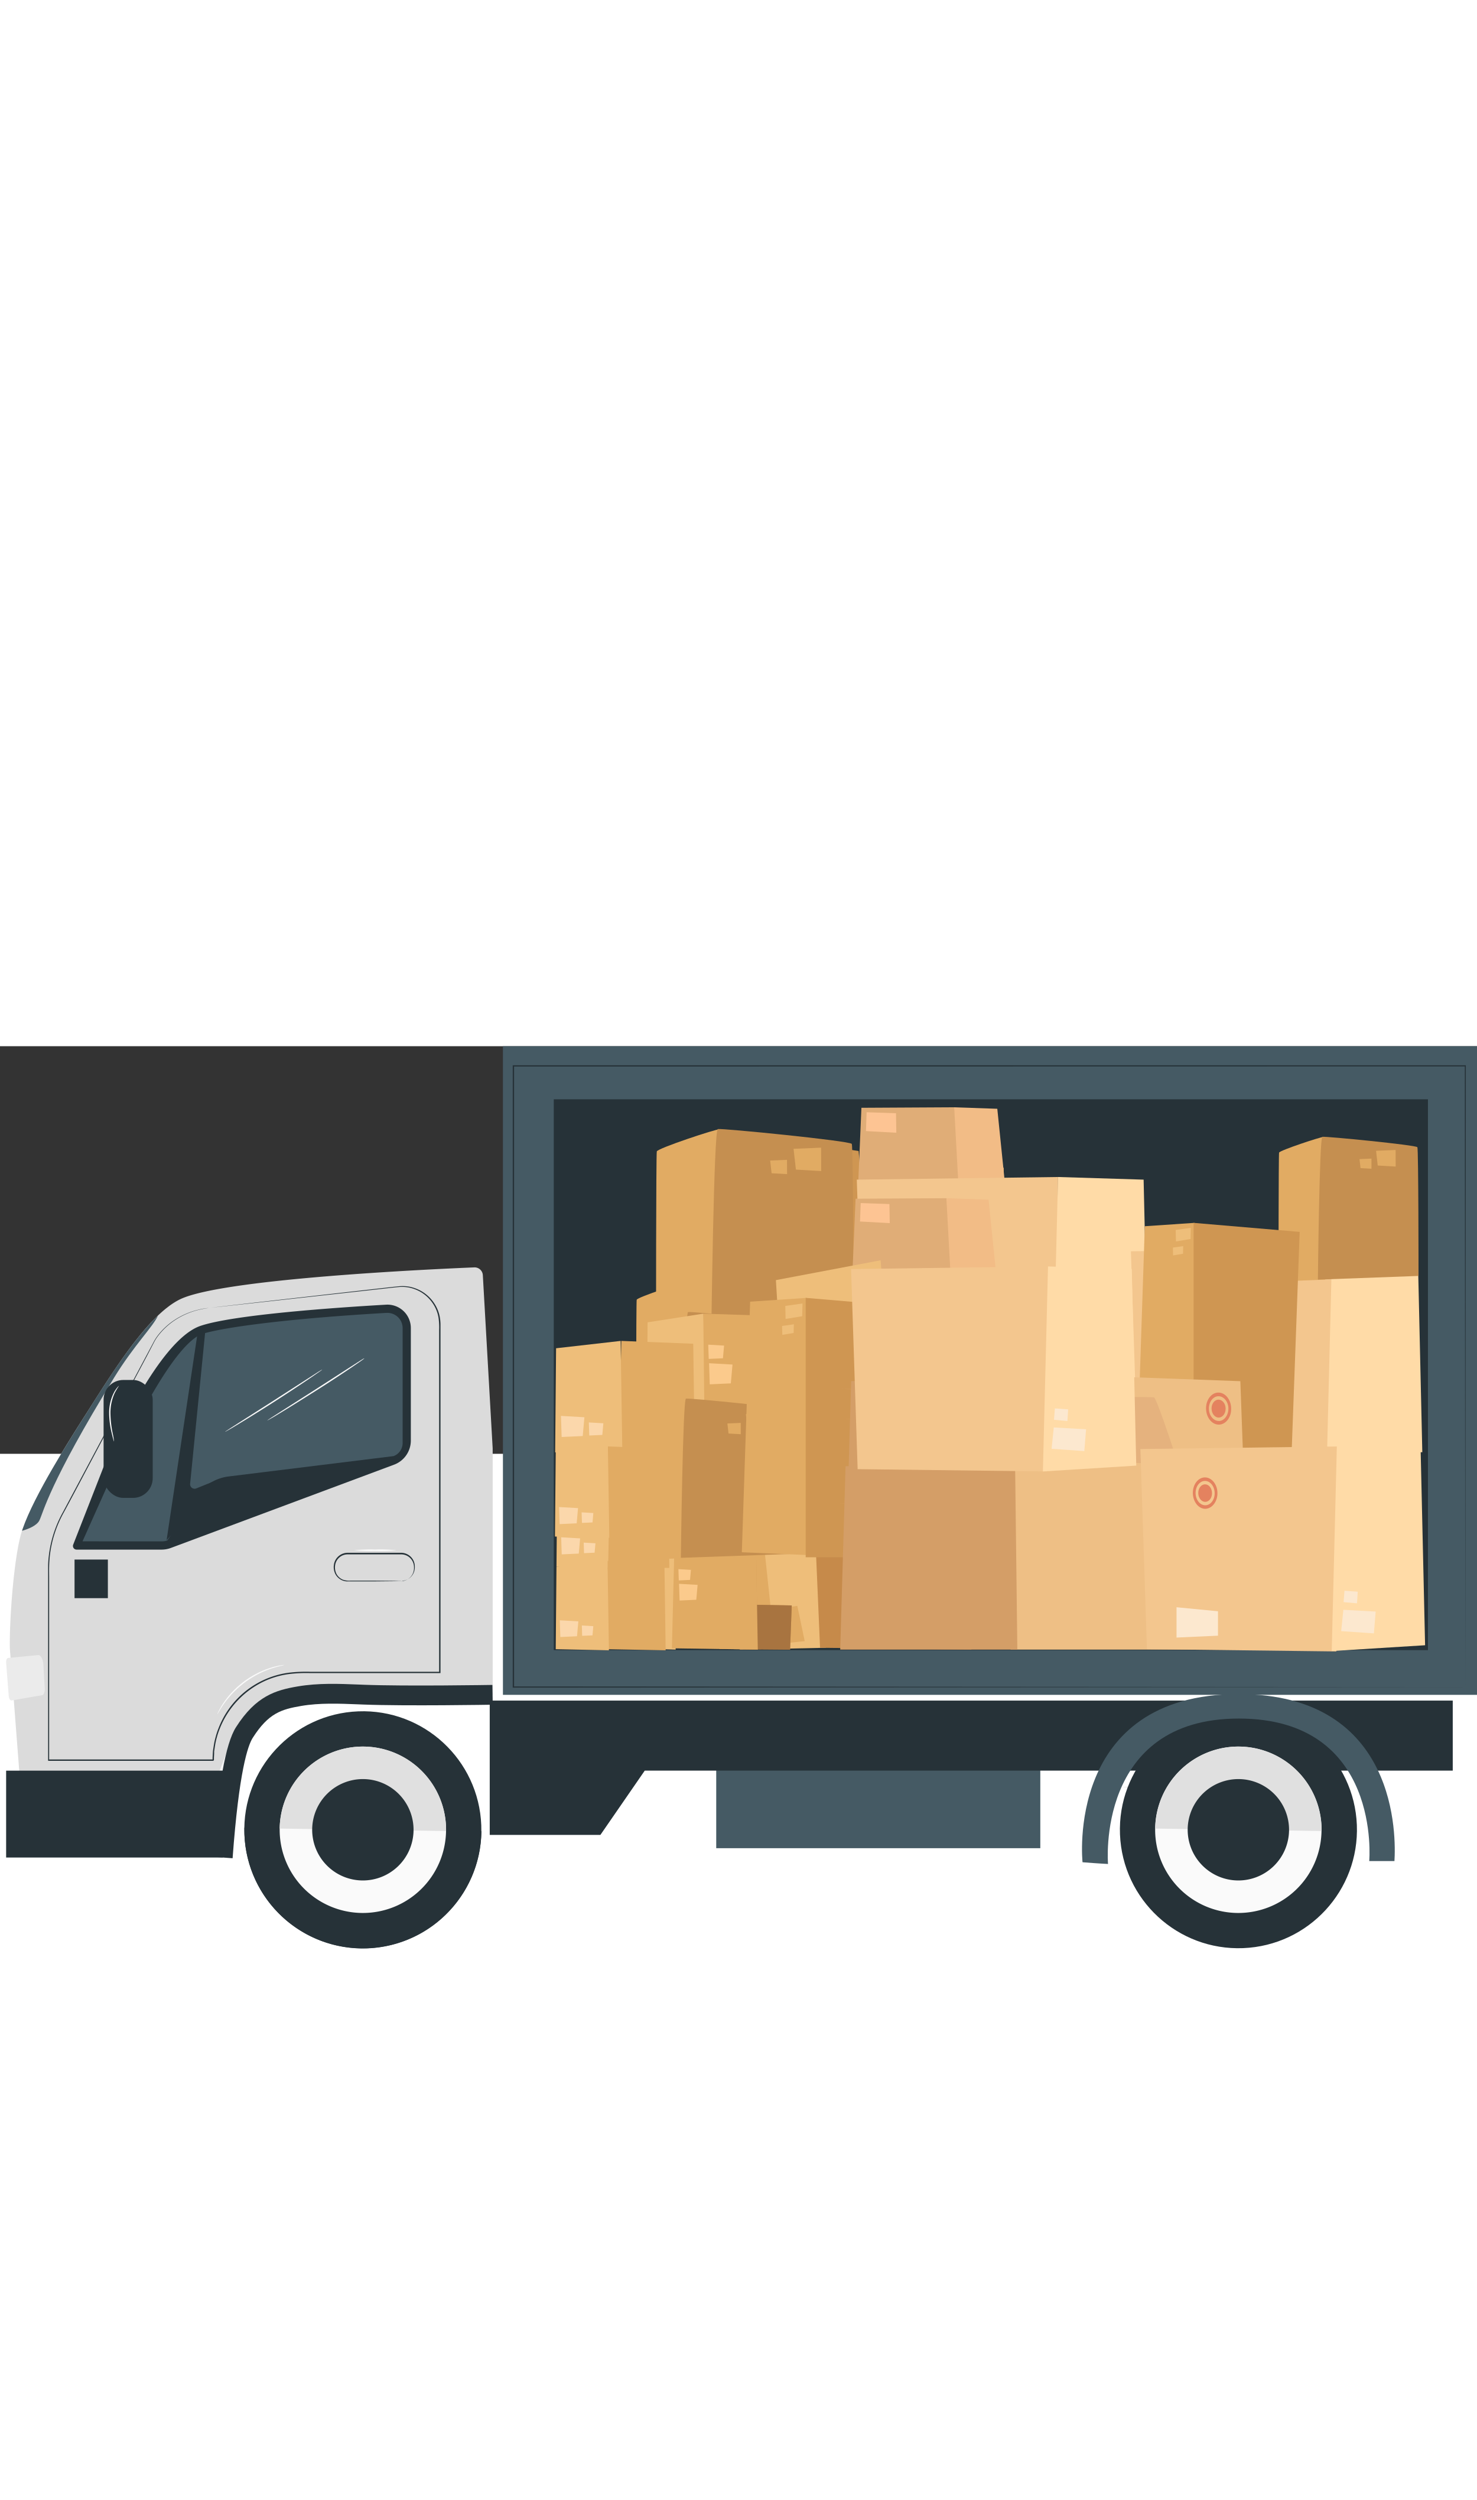 <?xml version="1.0" encoding="UTF-8" standalone="no"?>
<svg
   xmlns:dc="http://purl.org/dc/elements/1.1/"
   xmlns:cc="http://creativecommons.org/ns#"
   xmlns:rdf="http://www.w3.org/1999/02/22-rdf-syntax-ns#"
   xmlns:svg="http://www.w3.org/2000/svg"
   xmlns="http://www.w3.org/2000/svg"
   xmlns:sodipodi="http://sodipodi.sourceforge.net/DTD/sodipodi-0.dtd"
   xmlns:inkscape="http://www.inkscape.org/namespaces/inkscape"
   height="164.84"
   width="97.4"
   id="fe21feea-ef93-4569-b3ee-3bb4b224f687"
   data-name="Layer 1"
   viewBox="0 0 597.4 164.84"
   version="1.1"
   sodipodi:docname="van2.svg"
   inkscape:version="1.0 (4035a4fb49, 2020-05-01)">
  <rect x="0" y="0" width="597.4" height="164.84" fill="#333333" stroke="none"/>
  <defs
     id="defs717" />
  <sodipodi:namedview
     inkscape:document-rotation="0"
     pagecolor="#ffffff"
     bordercolor="#666666"
     borderopacity="1"
     objecttolerance="10"
     gridtolerance="10"
     guidetolerance="10"
     inkscape:pageopacity="0"
     inkscape:pageshadow="2"
     inkscape:window-width="3840"
     inkscape:window-height="2054"
     id="namedview715"
     showgrid="false"
     inkscape:zoom="3.005042"
     inkscape:cx="275.83345"
     inkscape:cy="231.56005"
     inkscape:window-x="2293"
     inkscape:window-y="-11"
     inkscape:window-maximized="1"
     inkscape:current-layer="fe21feea-ef93-4569-b3ee-3bb4b224f687"
     showguides="false" />
  <path
     d="m 144.38,102.66 c 0,0.15 -9.46,0.28 -21.13,0.28 -11.67,0 -21.13,-0.13 -21.13,-0.28 0,-0.15 9.46,-0.29 21.13,-0.29 11.67,0 21.13,0.13 21.13,0.29 z"
     fill="#e0e0e0"
     id="path24" />
  <rect
     x="118.84"
     y="112.5"
     width="7.15"
     height="15.08"
     fill="#e0e0e0"
     id="rect26" />
  <path
     d="m 144.38,133.51 c 0,0.16 -9.46,0.29 -21.13,0.29 -11.67,0 -21.13,-0.13 -21.13,-0.29 0,-0.16 9.46,-0.29 21.13,-0.29 11.67,0 21.13,0.13 21.13,0.29 z"
     fill="#e0e0e0"
     id="path28" />
  <rect
     x="118.84"
     y="143.36"
     width="7.15"
     height="15.08"
     fill="#e0e0e0"
     id="rect30" />
  <path
     d="m 144.38,164.36 c 0,0.16 -9.46,0.29 -21.13,0.29 -11.67,0 -21.13,-0.13 -21.13,-0.29 0,-0.16 9.46,-0.29 21.13,-0.29 11.67,0 21.13,0.17 21.13,0.29 z"
     fill="#e0e0e0"
     id="path32" />
  <rect
     x="118.84"
     y="173.33"
     width="7.15"
     height="15.08"
     fill="#e0e0e0"
     id="rect34" />
  <path
     d="m 144.38,194.33 c 0,0.16 -9.46,0.29 -21.13,0.29 -11.67,0 -21.13,-0.13 -21.13,-0.29 0,-0.16 9.46,-0.29 21.13,-0.29 11.67,0 21.13,0.13 21.13,0.29 z"
     fill="#e0e0e0"
     id="path36" />
  <rect
     x="118.84"
     y="203.42"
     width="7.15"
     height="15.08"
     fill="#e0e0e0"
     id="rect38" />
  <rect
     x="118.84"
     y="233.91"
     width="7.15"
     height="15.08"
     fill="#e0e0e0"
     id="rect40" />
  <path
     d="m 144.38,224.42 c 0,0.16 -9.46,0.29 -21.13,0.29 -11.67,0 -21.13,-0.13 -21.13,-0.29 0,-0.16 9.46,-0.28 21.13,-0.28 11.67,0 21.13,0.1 21.13,0.28 z"
     fill="#e0e0e0"
     id="path42" />
  <rect
     x="76.22"
     y="112.51"
     width="7.15"
     height="15.08"
     fill="#fafafa"
     id="rect48" />
  <path
     d="m 101.79,133.52 c 0,0.16 -9.46,0.29 -21.12,0.29 -11.66,0 -21.13,-0.13 -21.13,-0.29 0,-0.16 9.45,-0.29 21.13,-0.29 11.68,0 21.12,0.13 21.12,0.29 z"
     fill="#e0e0e0"
     id="path50" />
  <rect
     x="76.22"
     y="142.92"
     width="7.15"
     height="15.08"
     fill="#fafafa"
     id="rect52" />
  <path
     d="m 101.79,163.93 c 0,0.16 -9.46,0.28 -21.12,0.28 -11.66,0 -21.13,-0.12 -21.13,-0.28 0,-0.16 9.45,-0.29 21.13,-0.29 11.68,0 21.12,0.13 21.12,0.29 z"
     fill="#e0e0e0"
     id="path54" />
  <rect
     x="76.22"
     y="173.33"
     width="7.15"
     height="15.08"
     fill="#fafafa"
     id="rect56" />
  <path
     d="m 101.79,194.33 c 0,0.16 -9.46,0.29 -21.12,0.29 -11.66,0 -21.13,-0.13 -21.13,-0.29 0,-0.16 9.45,-0.29 21.13,-0.29 11.68,0 21.12,0.13 21.12,0.29 z"
     fill="#e0e0e0"
     id="path58" />
  <rect
     x="76.22"
     y="203.73"
     width="7.15"
     height="15.08"
     fill="#fafafa"
     id="rect60" />
  <path
     d="m 101.79,224.74 c 0,0.16 -9.46,0.29 -21.12,0.29 -11.66,0 -21.13,-0.13 -21.13,-0.29 0,-0.16 9.45,-0.29 21.13,-0.29 11.68,0 21.12,0.13 21.12,0.29 z"
     fill="#e0e0e0"
     id="path62" />
  <rect
     x="76.22"
     y="234.14"
     width="7.15"
     height="15.08"
     fill="#fafafa"
     id="rect64" />
  <path
     d="m 520.83,252.05 c 0,0.12 -7.45,0.22 -16.64,0.22 -9.19,0 -16.64,-0.1 -16.64,-0.22 0,-0.12 7.45,-0.23 16.64,-0.23 9.19,0 16.64,0.1 16.64,0.23 z"
     fill="#e0e0e0"
     id="path156" />
  <rect
     x="500.69"
     y="259.11"
     width="5.63"
     height="11.88"
     fill="#e0e0e0"
     id="rect158" />
  <path
     d="m 520.83,275.65 c 0,0.13 -7.45,0.23 -16.64,0.23 -9.19,0 -16.64,-0.1 -16.64,-0.23 0,-0.13 7.45,-0.23 16.64,-0.23 9.19,0 16.64,0.11 16.64,0.23 z"
     fill="#e0e0e0"
     id="path160" />
  <rect
     x="500.69"
     y="282.81"
     width="5.63"
     height="11.88"
     fill="#e0e0e0"
     id="rect162" />
  <rect
     x="500.69"
     y="306.81"
     width="5.63"
     height="11.88"
     fill="#e0e0e0"
     id="rect164" />
  <path
     d="m 520.83,299.35 c 0,0.12 -7.45,0.23 -16.64,0.23 -9.19,0 -16.64,-0.11 -16.64,-0.23 0,-0.12 7.45,-0.23 16.64,-0.23 9.19,0 16.64,0.12 16.64,0.23 z"
     fill="#e0e0e0"
     id="path166" />
  <path
     d="m 487.26,251.7 c 0,0.13 -7.45,0.23 -16.63,0.23 -9.18,0 -16.65,-0.1 -16.65,-0.23 0,-0.13 7.45,-0.22 16.65,-0.22 9.2,0 16.63,0.1 16.63,0.22 z"
     fill="#e0e0e0"
     id="path178" />
  <path
     d="m 487.26,275.65 c 0,0.13 -7.45,0.23 -16.63,0.23 -9.18,0 -16.65,-0.1 -16.65,-0.23 0,-0.13 7.45,-0.23 16.65,-0.23 9.2,0 16.63,0.11 16.63,0.23 z"
     fill="#e0e0e0"
     id="path182" />
  <rect
     x="467.12"
     y="283.05"
     width="5.63"
     height="11.88"
     fill="#fafafa"
     id="rect184" />
  <path
     d="m 487.26,299.6 c 0,0.12 -7.45,0.22 -16.63,0.22 -9.18,0 -16.65,-0.1 -16.65,-0.22 0,-0.12 7.45,-0.23 16.65,-0.23 9.2,0 16.63,0.1 16.63,0.23 z"
     fill="#e0e0e0"
     id="path186" />
  <rect
     x="467.12"
     y="307"
     width="5.63"
     height="11.88"
     fill="#fafafa"
     id="rect188" />
  <rect
     x="130.11"
     y="242.03"
     width="6.44"
     height="15.65"
     fill="#f5f5f5"
     id="rect194" />
  <rect
     x="130.11"
     y="303.3"
     width="6.44"
     height="15.65"
     fill="#f5f5f5"
     id="rect196" />
  <path
     d="m 153.15,263.83 c 0,0.14 -8.52,0.25 -19,0.25 -10.48,0 -19,-0.11 -19,-0.25 0,-0.14 8.52,-0.24 19,-0.24 10.48,0 19,0.11 19,0.24 z"
     fill="#f5f5f5"
     id="path198" />
  <rect
     x="130.11"
     y="272.9"
     width="6.44"
     height="15.65"
     fill="#f5f5f5"
     id="rect200" />
  <path
     d="m 153.15,294.7 c 0,0.13 -8.52,0.24 -19,0.24 -10.48,0 -19,-0.11 -19,-0.24 0,-0.13 8.52,-0.25 19,-0.25 10.48,0 19,0.11 19,0.25 z"
     fill="#f5f5f5"
     id="path202" />
  <rect
     x="160.28"
     y="242.03"
     width="6.44"
     height="15.65"
     fill="#e0e0e0"
     id="rect204" />
  <rect
     x="174.26"
     y="242.03"
     width="6.44"
     height="15.65"
     fill="#e0e0e0"
     id="rect206" />
  <rect
     x="160.28"
     y="301.44"
     width="6.44"
     height="15.65"
     fill="#e0e0e0"
     id="rect212" />
  <rect
     x="174.26"
     y="301.44"
     width="6.44"
     height="15.65"
     fill="#e0e0e0"
     id="rect214" />
  <rect
     x="109.7"
     y="225.95"
     width="82.43"
     height="3.41"
     fill="#e0e0e0"
     id="rect216" />
  <path
     d="m 187.25,229.68 c 0,0.13 -16,0.24 -35.77,0.24 -19.77,0 -35.78,-0.11 -35.78,-0.24 0,-0.13 16,-0.25 35.78,-0.25 19.78,0 35.77,0.11 35.77,0.25 z"
     fill="#ebebeb"
     id="path218" />
  <rect
     x="44.22"
     y="146.84"
     width="9.71"
     height="35.91"
     fill="#e0e0e0"
     id="rect226" />
  <rect
     x="22.78"
     y="198.41"
     width="9.77"
     height="20.6"
     fill="#ffffff"
     id="rect230" />
  <rect
     x="80.98"
     y="198.41"
     width="9.77"
     height="20.6"
     fill="#f5f5f5"
     id="rect234" />
  <path
     d="m 115.91,227.09 c 0,0.22 -12.92,0.39 -28.85,0.39 -15.93,0 -28.86,-0.17 -28.86,-0.39 0,-0.22 12.92,-0.39 28.86,-0.39 15.94,0 28.85,0.17 28.85,0.39 z"
     fill="#ebebeb"
     id="path236" />
  <rect
     x="80.98"
     y="239.3"
     width="9.77"
     height="20.6"
     fill="#f5f5f5"
     id="rect238" />
  <path
     d="m 115.91,267.99 c 0,0.21 -12.92,0.39 -28.85,0.39 -15.93,0 -28.86,-0.18 -28.86,-0.39 0,-0.21 12.92,-0.4 28.86,-0.4 15.94,0 28.85,0.18 28.85,0.4 z"
     fill="#ebebeb"
     id="path240" />
  <rect
     x="80.98"
     y="281.43"
     width="9.77"
     height="20.6"
     fill="#f5f5f5"
     id="rect242" />
  <rect
     x="22.78"
     y="239.93"
     width="9.77"
     height="20.6"
     fill="#ffffff"
     id="rect250" />
  <rect
     x="22.78"
     y="281.45"
     width="9.77"
     height="20.6"
     fill="#ffffff"
     id="rect254" />
  <rect
     x="289.69"
     y="283.24"
     width="131.08"
     height="41.1"
     fill="#455a64"
     id="rect294" />
  <polygon
     transform="translate(-9.62,-58.76)"
     points="252.46,377.73 270.4,351.73 597.21,351.73 597.21,323.4 207.7,323.4 207.7,377.73 "
     fill="#263238"
     id="polygon296" />
  <path
     d="m 195.29,92.6 a 3.33,3.33 0 0 0 -3.46,-3.15 c -17.68,0.73 -101.67,4.58 -118.94,12.88 -13.21,6.36 -27.7,30.1 -37.91,46.09 -7.32,11.46 -23.49,36.9 -26.76,49.91 -2.77,11 -4.44,33.88 -4.24,45.24 l 4.61,60.05 h 76.12 l 7.67,-19.84 a 33.48,33.48 0 0 1 31.26,-21.47 h 75.63 v -99.67 z"
     fill="#dbdbdb"
     id="path298" />
  <path
     d="m 63.87,108.98 c -10.47,10 -21,27 -28.89,39.44 -6.77,10.61 -21.14,33.2 -25.83,46.82 -0.08,0.25 -0.15,0.49 -0.24,0.74 2.32,-0.64 5.89,-2 7,-4.15 1.66,-3.33 3.81,-14.74 30.26,-57.81 8.05,-13.12 15.89,-20.78 17.7,-25.04 z"
     fill="#455a64"
     id="path300" />
  <path
     d="m 156.2,104.53 c -19.46,1.11 -61.65,4 -75.13,8.58 -17.56,6 -37.27,52.49 -38.2,54.53 l -13.29,34 a 1.48,1.48 0 0 0 1.41,1.95 h 34.33 a 11,11 0 0 0 3.8,-0.68 l 90.26,-33.67 a 10.42,10.42 0 0 0 6.79,-9.78 V 114 a 9.47,9.47 0 0 0 -9.97,-9.47 z"
     fill="#263238"
     id="path302" />
  <path
     d="m 33.38,200.24 c 0,0 12.74,-28.55 17,-37.88 6.46,-14.12 21.55,-43 31.74,-46.1 9.37,-2.81 36.31,-6.24 74.24,-8.41 h 0.36 a 6.15,6.15 0 0 1 6.13,6.15 v 46.51 a 5.64,5.64 0 0 1 -3.66,5.26 L 92.48,174 a 18.55,18.55 0 0 0 -13.21,8.24 l -11.56,17.63 a 6.21,6.21 0 0 1 -2.13,0.38 z"
     fill="#455a64"
     id="path304" />
  <path
     d="m 90.09,174.52 -22.71,25.26 12.55,-83.87 3.14,-1.08 -6.17,62.13 a 1.82,1.82 0 0 0 2.5,1.87 z"
     fill="#263238"
     id="path306" />
  <path
     d="m 2.49,249.39 c -0.08,-1.09 0.29,-2 0.84,-2 l 12.16,-1.15 c 1,-0.09 1.94,1.79 2.06,4 l 0.54,9.33 c 0.09,1.5 -0.36,2.77 -1,2.88 l -12.4,2.14 c -0.56,0.1 -1.09,-0.73 -1.17,-1.83 z"
     fill="#ebebeb"
     id="path308" />
  <rect
     x="2.48"
     y="292.98"
     width="87.62"
     height="35.13"
     fill="#263238"
     id="rect310" />
  <circle
     cx="134.482"
     cy="322.3"
     r="47.94"
     transform="rotate(-2.2)"
     fill="#263238"
     id="circle312" />
  <path
     d="m 98.85,316.07 c 0,0.05 0,0.09 0,0.13 a 47.935,47.935 0 1 0 95.86,1.38 c 0,0 0,-0.08 0,-0.12 z"
     fill="#263238"
     id="path314" />
  <path
     d="m 113.12,316.4 a 33.65,33.65 0 1 0 34.13,-33.16 33.65,33.65 0 0 0 -34.13,33.16 z"
     fill="#fafafa"
     id="path316" />
  <path
     d="m 147.25,283.24 a 33.65,33.65 0 0 0 -34.13,33.16 l 67.3,1 a 33.65,33.65 0 0 0 -33.17,-34.16 z"
     fill="#e0e0e0"
     id="path318" />
  <path
     d="m 126.27,316.59 a 20.5,20.5 0 1 0 20.79,-20.2 20.51,20.51 0 0 0 -20.79,20.2 z"
     fill="#263238"
     id="path320" />
  <rect
     x="41.9"
     y="134.98"
     width="19.87"
     height="47.69"
     rx="7.98"
     fill="#263238"
     id="rect322" />
  <rect
     x="30.15"
     y="207.61"
     width="13.48"
     height="15.61"
     fill="#263238"
     id="rect324" />
  <path
     d="m 84.38,105.88 1.2,-0.16 3.51,-0.41 13.59,-1.57 50.7,-5.77 c 2.71,-0.29 5.46,-0.65 8.31,-0.9 a 15.51,15.51 0 0 1 4.34,0.28 16.73,16.73 0 0 1 4.17,1.58 15.49,15.49 0 0 1 6.31,6.56 14.62,14.62 0 0 1 1.45,4.51 17.4,17.4 0 0 1 0.21,2.4 v 2.41 c 0,12.91 0,26.77 0,41.46 0,29.38 0,62.06 0,97 v 0.26 h -52.63 a 57.12,57.12 0 0 0 -9,0.43 35.06,35.06 0 0 0 -8.67,2.42 35.61,35.61 0 0 0 -19,19.65 27.31,27.31 0 0 0 -1.1,3.27 27.93,27.93 0 0 0 -0.76,3.35 l -0.26,1.7 -0.13,0.85 v 0.85 l -0.09,1.71 v 0.86 0.1 c 0.23,-0.22 -0.31,0.34 -0.27,0.28 h -66.8 v -0.25 c 0,-15.07 0,-29.6 0,-43.48 q 0,-10.41 0,-20.33 0,-4.95 0,-9.78 c 0,-1.61 0,-3.2 0,-4.79 0,-1.59 0.15,-3.17 0.34,-4.73 a 47.45,47.45 0 0 1 5.66,-17.22 l 8,-15 14.16,-26.56 11.53,-21.62 2.43,-4.55 c 0.4,-0.72 0.74,-1.45 1.17,-2.13 a 19.6,19.6 0 0 1 1.34,-1.91 28.22,28.22 0 0 1 6.07,-5.64 30.47,30.47 0 0 1 10.37,-4.51 26.3,26.3 0 0 1 3.86,-0.63 l -1,0.15 c -0.64,0.1 -1.61,0.27 -2.86,0.56 a 30.72,30.72 0 0 0 -10.3,4.56 28.43,28.43 0 0 0 -6,5.63 19.38,19.38 0 0 0 -1.33,1.9 c -0.41,0.67 -0.76,1.4 -1.15,2.13 l -2.37,4.57 -11.47,21.59 -14.1,26.59 q -3.82,7.23 -8,15 a 47.1,47.1 0 0 0 -5.6,17.09 c -0.18,1.55 -0.29,3.11 -0.33,4.69 -0.04,1.58 0,3.18 0,4.78 q 0,4.83 0,9.78 0,9.92 0,20.33 c 0,13.88 0,28.41 0,43.48 l -0.24,-0.24 h 66.59 c 0.07,-0.05 -0.48,0.48 -0.25,0.24 v -0.11 -0.86 l 0.09,-1.74 0.05,-0.86 0.12,-0.86 0.27,-1.73 a 28.76,28.76 0 0 1 0.77,-3.4 27.51,27.51 0 0 1 1.11,-3.32 35.48,35.48 0 0 1 28.05,-22.4 57.27,57.27 0 0 1 9,-0.43 h 52.42 l -0.25,0.25 c 0,-34.9 0,-67.58 0,-97 0,-14.69 0,-28.55 0,-41.46 a 28.62,28.62 0 0 0 -0.21,-4.75 14.3,14.3 0 0 0 -1.4,-4.41 15.15,15.15 0 0 0 -6.15,-6.4 16.11,16.11 0 0 0 -4.07,-1.55 15.23,15.23 0 0 0 -4.25,-0.29 c -2.82,0.24 -5.59,0.6 -8.29,0.89 l -50.69,5.61 -13.6,1.49 -3.52,0.37 z"
     fill="#263238"
     id="path326" />
  <path
     d="m 162.25,216.4 c 0,0 0.27,0 0.78,-0.12 a 5.33,5.33 0 0 0 2.06,-0.82 5.26,5.26 0 0 0 2.09,-2.72 6,6 0 0 0 0.27,-2.16 5.39,5.39 0 0 0 -0.61,-2.32 5.18,5.18 0 0 0 -4.51,-2.75 h -6.6 -15.12 a 5.11,5.11 0 0 0 -5.08,4.55 5.77,5.77 0 0 0 0.62,3.45 5.27,5.27 0 0 0 2.51,2.23 7.91,7.91 0 0 0 3.25,0.39 h 3.21 5.75 l 8.33,0.08 2.26,0.05 a 3.71,3.71 0 0 1 0.79,0.05 6.93,6.93 0 0 1 -0.79,0 l -2.26,0.05 -8.33,0.08 h -5.75 -3.21 c -0.55,0 -1.09,0 -1.69,0 a 5.87,5.87 0 0 1 -1.74,-0.4 5.62,5.62 0 0 1 -2.75,-2.42 6.21,6.21 0 0 1 -0.7,-3.75 5.63,5.63 0 0 1 5.58,-5 h 15.12 6.61 a 5.56,5.56 0 0 1 4.82,3 5.67,5.67 0 0 1 0.61,2.49 6.11,6.11 0 0 1 -0.32,2.25 5.45,5.45 0 0 1 -2.26,2.8 5.15,5.15 0 0 1 -2.15,0.75 3.37,3.37 0 0 1 -0.79,0.24 z"
     fill="#263238"
     id="path328" />
  <path
     d="m 160.38,203.84 a 73.3,73.3 0 0 1 -8.58,0.25 73.2,73.2 0 0 1 -8.57,-0.25 71.79,71.79 0 0 1 8.57,-0.26 71.89,71.89 0 0 1 8.58,0.26 z"
     fill="#ffffff"
     id="path330" />
  <path
     d="m 94.08,328.4 -8,-0.58 c 2.09,-28.65 5.15,-45.79 9.36,-52.4 8.08,-12.7 16.11,-15 25,-16.51 8.28,-1.41 16.64,-1.07 24.72,-0.75 l 2,0.08 c 16.68,0.65 51.62,0.07 52,0.07 l 0.14,8 c -0.35,0 -35.52,0.59 -52.42,-0.07 l -2,-0.08 c -7.67,-0.3 -15.6,-0.63 -23.05,0.65 -8,1.36 -13.25,2.9 -19.62,12.92 -1.93,3.02 -5.55,13.38 -8.13,48.67 z"
     fill="#263238"
     id="path332" />
  <rect
     x="203.42"
     y="0"
     width="393.98"
     height="262.32"
     fill="#455a64"
     id="rect334" />
  <path
     d="m 592.67,259.17 c 0,-1.69 -0.08,-97.9 -0.2,-251.2 l 0.2,0.2 -385,0.06 v 0 l 0.26,-0.26 c 0,89.29 0,174.28 0,251.2 l -0.23,-0.24 385,0.24 -385,0.24 h -0.32 v -0.24 c 0,-76.92 0,-161.91 0,-251.2 v -0.26 h 0.29 385 0.21 v 0.21 C 592.76,161.24 592.68,257.49 592.67,259.17 Z"
     fill="#263238"
     id="path336" />
  <path
     d="m 147.38,126.24 c 0,0 -0.11,0.12 -0.36,0.31 l -1.1,0.8 c -1,0.68 -2.37,1.64 -4.12,2.83 -3.49,2.36 -8.35,5.58 -13.77,9 -5.42,3.42 -10.37,6.54 -14,8.73 -1.81,1.09 -3.27,2 -4.29,2.56 l -1.19,0.67 a 2.22,2.22 0 0 1 -0.43,0.2 c 0,0 0.12,-0.12 0.38,-0.29 l 1.13,-0.76 4.2,-2.69 13.89,-8.86 13.85,-8.92 4.2,-2.69 1.16,-0.72 a 2.73,2.73 0 0 1 0.45,-0.17 z"
     fill="#fafafa"
     id="path346" />
  <path
     d="m 130.32,130.78 c 0,0 -0.12,0.12 -0.36,0.31 -0.24,0.19 -0.67,0.48 -1.11,0.79 -1,0.68 -2.37,1.65 -4.11,2.83 -3.49,2.37 -8.35,5.58 -13.77,9.06 -5.42,3.48 -10.37,6.54 -14,8.73 -1.8,1.09 -3.27,2 -4.29,2.55 l -1.18,0.67 c -0.27,0.15 -0.42,0.22 -0.43,0.2 a 2,2 0 0 1 0.38,-0.29 l 1.13,-0.75 4.2,-2.7 13.89,-8.85 c 5.37,-3.47 10.24,-6.6 13.85,-8.92 l 4.2,-2.7 1.16,-0.71 a 1.91,1.91 0 0 1 0.44,-0.22 z"
     fill="#fafafa"
     id="path348" />
  <path
     d="m 46.13,159.89 a 3.49,3.49 0 0 1 -0.31,-0.88 c -0.16,-0.57 -0.38,-1.41 -0.62,-2.45 a 35.55,35.55 0 0 1 -1.06,-8.3 17.82,17.82 0 0 1 1.91,-8.14 11.83,11.83 0 0 1 1.41,-2.12 c 0.39,-0.45 0.64,-0.67 0.67,-0.65 a 30.68,30.68 0 0 0 -1.75,2.94 19.34,19.34 0 0 0 -1.71,8 43.46,43.46 0 0 0 0.9,8.22 26,26 0 0 1 0.56,3.38 z"
     fill="#fafafa"
     id="path350" />
  <path
     d="m 115,250.24 c 0,0.11 -1.92,0.39 -4.92,1.35 a 39.38,39.38 0 0 0 -5.1,2.07 42.68,42.68 0 0 0 -5.76,3.5 41.07,41.07 0 0 0 -5.06,4.45 37.58,37.58 0 0 0 -3.51,4.25 c -1.82,2.57 -2.66,4.34 -2.76,4.29 a 7.71,7.71 0 0 1 0.56,-1.26 15,15 0 0 1 0.76,-1.42 c 0.33,-0.54 0.67,-1.17 1.14,-1.82 a 34.13,34.13 0 0 1 3.46,-4.37 39.73,39.73 0 0 1 5.1,-4.54 38.76,38.76 0 0 1 5.86,-3.51 34.72,34.72 0 0 1 5.21,-2 c 0.75,-0.25 1.46,-0.39 2.07,-0.54 a 15.1,15.1 0 0 1 1.58,-0.3 7.27,7.27 0 0 1 1.37,-0.15 z"
     fill="#fafafa"
     id="path354" />
  <circle
     cx="487.842"
     cy="336.614"
     r="47.94"
     transform="rotate(-2.29)"
     fill="#263238"
     id="circle356" />
  <path
     d="m 467.22,316.4 a 33.65,33.65 0 1 0 34.16,-33.16 33.65,33.65 0 0 0 -34.16,33.16 z"
     fill="#fafafa"
     id="path360" />
  <path
     d="m 501.38,283.24 a 33.65,33.65 0 0 0 -34.13,33.16 l 67.3,1 a 33.65,33.65 0 0 0 -33.17,-34.16 z"
     fill="#e0e0e0"
     id="path362" />
  <path
     d="m 480.38,316.59 a 20.5,20.5 0 1 0 20.79,-20.2 20.51,20.51 0 0 0 -20.79,20.2 z"
     fill="#263238"
     id="path364" />
  <path
     d="m 437.85,330.02 c 0,0 -7.3,-68 63.16,-68 65,0 63.56,58.48 63,67.53 h -10.2 c 0,0 5.2,-57.64 -52.75,-57.64 -57.95,0 -52.9,58.81 -52.9,58.81 0,0 -4.33,-0.21 -10.31,-0.7 z"
     fill="#455a64"
     id="path366" />
  <rect
     id="rect368"
     fill="#263238"
     height="222.77"
     width="353.58"
     y="21.47"
     x="223.98" />
  <g
     id="parcels"
     transform="translate(-9.953,-59.093)">
    <g
       id="g2384">
      <polygon
         points="338.14,124.97 314.79,126.55 311.36,230.1 342.23,231.43 "
         fill="#e1ab63"
         id="polygon370" />
      <polygon
         points="337.75,124.97 387.62,129.21 383.86,232.18 337.75,232.18 "
         fill="#cf9652"
         id="polygon374" />
      <polygon
         points="341.11,209.49 407.81,211.23 406.23,270.32 343.68,269.57 "
         fill="#c68a4a"
         id="polygon398" />
      <polygon
         points="407.04,211.21 407.81,211.23 407.76,213.01 378.52,244.06 341.16,210.6 341.11,209.49 342.2,209.52 378.52,242.9 "
         fill="#b88248"
         id="polygon414" />
      <polygon
         points="337.3,112.73 313.95,114.31 310.51,217.86 341.39,219.19 "
         fill="#e1ab63"
         id="polygon438" />
      <polygon
         points="336.9,112.73 386.78,116.97 383.02,219.94 336.9,219.94 "
         fill="#cf9652"
         id="polygon442" />
      <path
         d="m 331.76,218.52 c 0,0 0,-58.34 -0.53,-59.33 -0.53,-0.99 -42.49,-5.16 -43.81,-4.82 -1.32,0.34 -2.11,65.81 -2.11,65.81 z"
         fill="#c58f50"
         id="path450" />
      <polygon
         points="340.27,197.25 406.97,198.99 405.39,258.08 342.84,257.33 "
         fill="#c68a4a"
         id="polygon466" />
      <polygon
         points="406.2,198.97 406.97,198.99 406.92,200.77 377.68,231.82 340.32,198.36 340.27,197.25 341.36,197.28 377.68,230.66 "
         fill="#b88248"
         id="polygon482" />
      <path
         d="m 342.87,229.53 a 51.5,51.5 0 0 0 -12,8.95 l 0.44,-18.18 41.7,1.34 0.07,4.17 c -8.81,-2.99 -19.68,-1.97 -30.21,3.72 z"
         fill="#d29957"
         id="path530" />
      <polygon
         points="361.67,212.84 343.19,214.63 343.82,245.04 361.85,245.37 "
         fill="#bf724d"
         id="polygon600" />
      <polygon
         points="403.64,245.27 404.4,245.29 404.35,247.03 375.73,277.42 339.17,244.67 339.12,243.58 340.19,243.61 375.73,276.28 "
         fill="#b88248"
         id="polygon630" />
    </g>
    <g
       id="g2346">
      <g
         id="g2350">
        <path
           d="m 267.24,221 c 0,0 0,-58.34 0.24,-59.37 0.24,-1.03 19.68,-7.43 20.29,-7.17 0.61,0.26 1,65.7 1,65.7 z"
           fill="#e1ab63"
           id="path448" />
      </g>
      <rect
         x="450.84"
         y="142.08"
         width="10.31"
         height="21.74"
         fill="#e0e0e0"
         id="rect88" />
      <rect
         x="389.39"
         y="98.27"
         width="10.31"
         height="21.74"
         fill="#fafafa"
         id="rect106" />
      <path
         d="m 426.26,128.55 c 0,0.23 -13.64,0.41 -30.46,0.41 -16.82,0 -30.46,-0.18 -30.46,-0.41 0,-0.23 13.64,-0.42 30.46,-0.42 16.82,0 30.46,0.19 30.46,0.42 z"
         fill="#e0e0e0"
         id="path108" />
      <rect
         x="389.39"
         y="142.1"
         width="10.31"
         height="21.74"
         fill="#fafafa"
         id="rect110" />
      <polygon
         points="329.32,128.31 336.43,127.3 336.31,132.55 329.44,133.69 "
         fill="#eebe7a"
         id="polygon432" />
      <polygon
         points="328,136.58 332.85,135.89 332.77,139.48 328.08,140.26 "
         fill="#eebe7a"
         id="polygon434" />
      <polygon
         points="328.48,116.07 335.59,115.06 335.46,120.31 328.6,121.45 "
         fill="#eebe7a"
         id="polygon500" />
      <polygon
         points="327.15,124.34 332.01,123.65 331.93,127.24 327.24,128.02 "
         fill="#eebe7a"
         id="polygon502" />
      <polygon
         points="344.02,155.95 347.29,100.03 357.24,101.47 361.26,150.43 "
         fill="#cf9652"
         id="polygon506" />
      <path
         d="m 275.3,175.08 c 0,0 0,-72.17 0.31,-73.44 0.31,-1.27 24.33,-9.2 25.09,-8.87 0.76,0.33 1.21,81.28 1.21,81.28 z"
         fill="#e1ab63"
         id="path508" />
      <path
         d="m 355.12,172 c 0,0 0,-72.17 -0.65,-73.4 -0.65,-1.23 -52.56,-6.38 -54.19,-6 -1.63,0.38 -2.61,81.42 -2.61,81.42 z"
         fill="#c58f50"
         id="path510" />
      <polygon
         points="394.38,147.94 394.15,106.81 370.79,109.07 371.58,147.52 "
         fill="#bf724d"
         id="polygon512" />
      <path
         d="m 406.73,107.67 9.14,0.62 c 0,7.18 -0.35,30.8 -0.47,39.37 l -12.61,0.16 z"
         fill="#eebe7a"
         id="path514" />
      <polygon
         points="330.92,100.59 342.06,100.13 342.1,109.59 331.87,109 "
         fill="#e1ab63"
         id="polygon554" />
      <polygon
         points="321.46,105.33 328.27,105.05 328.3,110.83 322.04,110.47 "
         fill="#e1ab63"
         id="polygon556" />
      <path
         d="m 405.62,118.93 1.11,-11.26 9.14,0.62 c 0,1.23 0,3 0,5 -3.29,0.27 -6.87,2.26 -10.25,5.64 z"
         fill="#e1ab63"
         id="path560" />
      <polygon
         points="395.89,117.27 395.73,83.8 413.33,84.4 416.49,115.29 "
         fill="#f2bc86"
         id="polygon564" />
      <polygon
         points="397.72,117.27 395.89,83.8 358.37,84 357.04,115.26 "
         fill="#e0ad77"
         id="polygon566" />
      <polygon
         points="359.21,195.76 356.5,113.06 437.9,111.99 437.5,196.7 "
         fill="#f3c68e"
         id="polygon568" />
      <polygon
         points="474.36,194.29 472.51,113.06 437.9,111.99 435.78,196.7 "
         fill="#ffdba7"
         id="polygon570" />
      <polygon
         points="372.49,94.09 360.2,93.42 360.47,85.8 372.36,86.2 "
         fill="#fdc493"
         id="polygon590" />
      <polygon
         points="392.74,153.33 392.57,120.57 409.8,121.16 412.89,151.39 "
         fill="#f2bc86"
         id="polygon680" />
      <polygon
         points="394.52,153.33 392.74,120.57 356.01,120.77 354.71,151.37 "
         fill="#e0ad77"
         id="polygon682" />
      <polygon
         points="369.83,130.64 357.81,129.99 358.07,122.53 369.7,122.93 "
         fill="#fdc493"
         id="polygon710" />
      <polygon
         points="371.93,220 366.14,145.67 323.78,153.69 327.87,220.93 "
         fill="#eebe7a"
         id="polygon516" />
    </g>
    <g
       id="g2162"
       class="1">
      <path
         d="m 326.71,191.05 c 0,0.14 -13.51,3 -30.22,6.36 -16.71,3.36 -30.3,6 -30.33,5.86 -0.03,-0.14 13.5,-3 30.22,-6.37 16.72,-3.37 30.3,-5.99 30.33,-5.85 z"
         fill="#fafafa"
         id="path344" />
      <polygon
         points="326.27,172.59 334.31,173.75 337.56,213.33 323.63,217.8 "
         fill="#cf9652"
         id="polygon372" />
      <path
         d="m 268.08,233.26 c 0,0 0,-58.34 0.24,-59.37 0.24,-1.03 19.68,-7.43 20.29,-7.17 0.61,0.26 1,65.7 1,65.7 z"
         fill="#e1ab63"
         id="path380" />
      <path
         d="m 332.6,230.76 c 0,0 0,-58.34 -0.53,-59.33 -0.53,-0.99 -42.49,-5.16 -43.81,-4.82 -1.32,0.34 -2.11,65.81 -2.11,65.81 z"
         fill="#c58f50"
         id="path382" />
      <polygon
         points="341.51,209.49 307.26,215.97 310.57,270.32 346.19,269.57 "
         fill="#eebe7a"
         id="polygon392" />
      <polygon
         points="327.45,253.24 334.28,252.25 337.35,266.83 326.46,267.95 "
         fill="#e1ab63"
         id="polygon394" />
      <polygon
         points="313.55,228.7 320.75,229.36 323.99,259.84 312.51,257.85 "
         fill="#e1ab63"
         id="polygon396" />
      <polygon
         points="283.51,226.94 317.22,228.02 317.95,270.32 282.46,269.79 "
         fill="#e1ab63"
         id="polygon402" />
      <path
         d="m 316.24,251.37 a 51,51 0 0 0 -5.46,-23.55 l 6.44,0.2 0.73,42.3 -5.06,-0.08 a 53,53 0 0 0 3.35,-18.87 z"
         fill="#d29957"
         id="path404" />
      <path
         d="m 292.82,234.4 a 42,42 0 0 0 -9.67,7.23 l 0.36,-14.69 33.71,1.06 0.06,3.37 c -7.15,-2.37 -15.95,-1.58 -24.46,3.03 z"
         fill="#d29957"
         id="path406" />
      <polygon
         points="265.31,229.76 283.51,226.94 284.01,270.32 265.04,269.79 "
         fill="#eebe7a"
         id="polygon408" />
      <polygon
         points="302.91,251.54 331.98,252.08 331.29,270.32 302.12,270.09 "
         fill="#c58f50"
         id="polygon410" />
      <polygon
         points="331.98,252.08 331.29,270.32 302.12,270.09 302.35,264.73 315.46,264.83 315.95,251.78 "
         fill="#a87440"
         id="polygon412" />
      <polygon
         points="339.23,214.85 339.33,222.08 331.41,222.45 330.62,216.09 "
         fill="#fbd7ab"
         id="polygon416" />
      <polygon
         points="293.08,243.58 292.53,249.73 285.64,250.04 285.41,243.14 "
         fill="#fbca8c"
         id="polygon418" />
      <polygon
         points="290.32,237.37 289.95,241.52 285.3,241.73 285.15,237.07 "
         fill="#fbca8c"
         id="polygon424" />
      <polygon
         points="322.04,172.67 322.07,180.32 313.8,179.84 313.03,173.04 "
         fill="#e1ab63"
         id="polygon426" />
      <polygon
         points="310.9,176.65 310.92,181.32 305.86,181.03 305.39,176.87 "
         fill="#e1ab63"
         id="polygon428" />
      <polygon
         points="315.31,253.43 314.99,257.85 310.13,257.42 309.98,253.47 "
         fill="#e1ab63"
         id="polygon430" />
      <polygon
         points="340.67,197.25 306.43,203.73 309.73,258.08 345.35,257.33 "
         fill="#eebe7a"
         id="polygon460" />
      <polygon
         points="326.61,241 333.44,240 336.51,254.59 325.62,255.71 "
         fill="#e1ab63"
         id="polygon462" />
      <polygon
         points="312.71,216.46 319.91,217.12 323.15,247.6 311.67,245.62 "
         fill="#e1ab63"
         id="polygon464" />
      <polygon
         points="282.67,214.7 316.38,215.78 317.11,258.08 281.62,257.55 "
         fill="#e1ab63"
         id="polygon470" />
      <path
         d="m 315.4,239.13 a 51,51 0 0 0 -5.46,-23.55 l 6.44,0.2 0.73,42.3 -5.06,-0.08 a 53,53 0 0 0 3.35,-18.87 z"
         fill="#d29957"
         id="path472" />
      <path
         d="m 292,222.16 a 42.26,42.26 0 0 0 -9.67,7.23 l 0.36,-14.69 33.71,1.08 0.06,3.37 c -7.17,-2.41 -15.97,-1.6 -24.46,3.01 z"
         fill="#d29957"
         id="path474" />
      <polygon
         points="264.46,217.53 282.67,214.7 283.17,258.08 264.2,257.55 "
         fill="#eebe7a"
         id="polygon476" />
      <polygon
         points="302.07,239.3 331.14,239.84 330.45,258.08 301.28,257.85 "
         fill="#c58f50"
         id="polygon478" />
      <polygon
         points="331.14,239.84 330.45,258.08 301.28,257.85 301.51,252.49 314.62,252.6 315.11,239.54 "
         fill="#a87440"
         id="polygon480" />
      <polygon
         points="338.39,202.61 338.49,209.84 330.57,210.21 329.78,203.85 "
         fill="#fbd7ab"
         id="polygon484" />
      <polygon
         points="292.24,231.34 291.69,237.49 284.8,237.8 284.57,230.9 "
         fill="#fbca8c"
         id="polygon486" />
      <polygon
         points="289.48,225.13 289.11,229.28 284.46,229.49 284.31,224.84 "
         fill="#fbca8c"
         id="polygon492" />
      <polygon
         points="314.47,241.19 314.14,245.61 309.29,245.18 309.14,241.22 "
         fill="#e1ab63"
         id="polygon498" />
      <polygon
         points="331.56,169.44 340.47,170.26 344.47,207.96 330.27,205.51 "
         fill="#e1ab63"
         id="polygon520" />
      <polygon
         points="294.4,167.26 336.09,168.6 337,220.93 293.1,220.26 "
         fill="#e1ab63"
         id="polygon526" />
      <path
         d="m 334.88,197.49 a 63,63 0 0 0 -6.75,-29.14 l 8,0.25 0.91,52.33 -6.26,-0.1 a 65.7,65.7 0 0 0 4.1,-23.34 z"
         fill="#d29957"
         id="path528" />
      <polygon
         points="271.88,170.76 294.4,167.26 295.01,220.93 271.55,220.26 "
         fill="#eebe7a"
         id="polygon532" />
      <polygon
         points="318.39,197.69 354.36,198.36 353.5,220.93 317.42,220.64 "
         fill="#c58f50"
         id="polygon534" />
      <polygon
         points="354.36,198.36 353.5,220.93 317.42,220.64 317.7,214.01 333.92,214.14 334.53,197.99 "
         fill="#a87440"
         id="polygon536" />
      <polygon
         points="306.23,187.84 305.55,195.45 297.03,195.84 296.75,187.3 "
         fill="#fbca8c"
         id="polygon542" />
      <polygon
         points="302.82,180.17 302.36,185.3 296.61,185.56 296.42,179.8 "
         fill="#fbca8c"
         id="polygon552" />
      <polygon
         points="333.73,200.03 333.33,205.5 327.32,204.97 327.14,200.07 "
         fill="#e1ab63"
         id="polygon558" />
      <polygon
         points="324.59,207.47 332.47,208.61 335.65,247.34 322.01,251.71 "
         fill="#cf9652"
         id="polygon594" />
      <polygon
         points="339.51,243.58 306,249.93 309.23,303.12 344.09,302.38 "
         fill="#eebe7a"
         id="polygon608" />
      <polygon
         points="325.75,286.4 332.44,285.43 335.44,299.7 324.79,300.8 "
         fill="#e1ab63"
         id="polygon610" />
      <polygon
         points="312.15,262.39 319.2,263.03 322.37,292.86 311.13,290.92 "
         fill="#e1ab63"
         id="polygon612" />
      <polygon
         points="339.12,243.58 404.4,245.29 402.85,303.12 341.64,302.38 "
         fill="#c68a4a"
         id="polygon614" />
      <path
         d="m 314.78,284.57 a 49.85,49.85 0 0 0 -5.34,-23.05 l 6.3,0.2 0.72,41.4 -5,-0.08 a 52,52 0 0 0 3.32,-18.47 z"
         fill="#d29957"
         id="path620" />
      <path
         d="m 291.86,268 a 41,41 0 0 0 -9.46,7 l 0.35,-14.38 33,1.06 0.06,3.3 c -7.01,-2.33 -15.62,-1.53 -23.95,3.02 z"
         fill="#d29957"
         id="path622" />
      <polygon
         points="264.93,263.43 282.75,260.66 283.24,303.12 264.68,302.59 "
         fill="#eebe7a"
         id="polygon624" />
      <polygon
         points="301.74,284.74 330.19,285.26 329.51,303.12 300.96,302.89 "
         fill="#c58f50"
         id="polygon626" />
      <polygon
         points="330.19,285.26 329.51,303.12 300.96,302.89 301.19,297.65 314.02,297.75 314.5,284.97 "
         fill="#a87440"
         id="polygon628" />
      <polygon
         points="337.28,248.83 337.38,255.9 329.63,256.27 328.85,250.05 "
         fill="#fbd7ab"
         id="polygon632" />
      <path
         d="m 267.64,266.84 c 0,0 0,-57.09 0.24,-58.1 0.24,-1.01 19.26,-7.27 19.86,-7 0.6,0.27 0.95,64.31 0.95,64.31 z"
         fill="#e1ab63"
         id="path642" />
      <g
         id="ttt2">
        <polygon
           id="polygon544"
           fill="#e1ab63"
           points="261.26,178.28 290.34,179.42 290.97,223.93 260.35,223.36 " />
        <polygon
           id="polygon546"
           fill="#eebe7a"
           points="234.87,181.25 260.98,178.28 261.68,223.93 234.5,223.36 " />
        <polygon
           id="polygon548"
           fill="#fbd7ab"
           points="246.33,209.15 245.65,216.75 237.12,217.14 236.84,208.6 " />
        <polygon
           id="polygon550"
           fill="#fbd7ab"
           points="253.99,211.59 253.57,216.3 248.29,216.54 248.12,211.25 " />
        <polygon
           id="polygon618"
           fill="#e1ab63"
           points="282.75,260.66 315.74,261.72 316.46,303.12 281.72,302.59 " />
        <polygon
           id="polygon634"
           fill="#fbca8c"
           points="292.11,276.94 291.58,282.96 284.83,283.27 284.61,276.51 " />
        <g
           id="aa"
           transform="translate(-0.06,-0.23)">
          <polygon
             points="256.5,233.42 257.07,270.32 235.09,269.87 235.4,235.82 "
             fill="#eebe7a"
             id="polygon378" />
          <g
             id="test">
            <polygon
               id="polygon376"
               fill="#e1ab63"
               points="280.23,234.34 280.74,270.32 255.99,269.87 256.72,233.42 " />
            <polygon
               id="polygon420"
               fill="#fbd7ab"
               points="244.11,264.52 237.21,264.83 236.99,257.93 244.65,258.37 " />
            <polygon
               id="polygon422"
               fill="#fbd7ab"
               points="250.51,264.15 246.24,264.35 246.1,260.08 250.85,260.35 " />
            <polygon
               id="polygon444"
               fill="#e1ab63"
               points="279.39,222.1 279.9,258.08 255.15,257.63 255.88,221.18 " />
            <polygon
               id="polygon446"
               fill="#eebe7a"
               points="256.23,258.08 234.25,257.63 234.56,223.59 255.65,221.18 "
               transform="translate(0.23)" />
            <polygon
               id="polygon488"
               fill="#fbd7ab"
               points="243.26,252.28 236.37,252.6 236.15,245.69 243.81,246.13 " />
            <polygon
               id="polygon490"
               fill="#fbd7ab"
               points="249.67,251.92 245.4,252.11 245.26,247.84 250,248.11 " />
            <polygon
               transform="translate(-0.79,0.51)"
               id="polygon596"
               fill="#e1ab63"
               points="280.04,303.12 255.81,302.67 256.53,267 279.54,267.91 " />
            <polygon
               id="polygon598"
               fill="#eebe7a"
               points="235.36,302.67 235.66,269.36 256.31,267 256.87,303.12 "
               transform="translate(-0.57,0.51)" />
            <polygon
               transform="translate(-0.79,0.51)"
               id="polygon636"
               fill="#fbd7ab"
               points="237.44,297.75 237.22,290.99 244.72,291.42 244.19,297.44 " />
            <polygon
               transform="translate(-0.79,0.51)"
               id="polygon638"
               fill="#fbd7ab"
               points="246.27,297.27 246.14,293.09 250.78,293.36 250.45,297.08 " />
          </g>
        </g>
        <polygon
           id="polygon640"
           fill="#fbca8c"
           points="289.41,270.87 289.05,274.93 284.5,275.14 284.35,270.58 " />
        <path
           id="path644"
           fill="#c58f50"
           d="m 330.79,264.4 c 0,0 0,-57.09 -0.52,-58.07 -0.52,-0.98 -41.58,-5 -42.87,-4.72 -1.29,0.28 -2.06,64.39 -2.06,64.39 z" />
      </g>
      <polygon
         points="320.45,207.55 320.49,215.03 312.39,214.57 311.64,207.91 "
         fill="#e1ab63"
         id="polygon646" />
      <polygon
         points="309.55,211.44 309.57,216.01 304.62,215.73 304.16,211.66 "
         fill="#e1ab63"
         id="polygon648" />
      <polygon
         points="313.87,286.58 313.55,290.92 308.8,290.49 308.65,286.62 "
         fill="#e1ab63"
         id="polygon658" />
      <polygon
         points="336.21,160.87 313.36,162.41 310,263.75 340.22,265.05 "
         fill="#e1ab63"
         id="polygon660" />
      <polygon
         points="335.83,160.87 384.64,165.01 380.96,265.78 335.83,265.78 "
         fill="#cf9652"
         id="polygon662" />
      <polygon
         points="334.54,163.14 334.42,168.29 327.7,169.4 327.58,164.13 "
         fill="#eebe7a"
         id="polygon664" />
      <polygon
         points="331.04,171.56 330.96,175.07 326.37,175.83 326.28,172.23 "
         fill="#eebe7a"
         id="polygon666" />
    </g>
    <g
       id="g2311">
      <polygon
         points="467.37,142.03 548.76,140.96 548.37,225.67 470.08,224.74 "
         fill="#f3c68e"
         id="polygon572" />
      <polygon
         points="583.38,142.03 548.76,140.96 546.65,225.67 585.23,223.27 "
         fill="#ffdba7"
         id="polygon574" />
      <g
         id="g1548">
        <path
           id="path650"
           fill="#e1ab63"
           d="m 527.08,154.22 c 0,0 0,-51.19 0.22,-52.09 0.22,-0.9 17.26,-6.52 17.8,-6.29 0.54,0.23 0.86,57.65 0.86,57.65 z" />
        <path
           id="path652"
           fill="#c58f50"
           d="m 583.7,152 c 0,0 0,-51.19 -0.46,-52.06 -0.46,-0.87 -37.24,-4.49 -38.44,-4.2 -1.2,0.29 -1.8,57.75 -1.8,57.75 z" />
        <polygon
           id="polygon654"
           fill="#e1ab63"
           points="567.2,107.35 566.53,101.39 574.43,101.06 574.46,107.77 " />
        <polygon
           id="polygon656"
           fill="#e1ab63"
           points="560.24,108.39 559.83,104.75 564.66,104.55 564.67,108.65 " />
      </g>
      <polygon
         points="493.07,130.54 472.99,131.9 470.04,220.96 496.59,222.11 "
         fill="#e1ab63"
         id="polygon668" />
      <polygon
         points="492.73,130.54 535.63,134.19 532.4,222.75 492.73,222.75 "
         fill="#cf9652"
         id="polygon670" />
      <polygon
         points="491.6,132.55 491.49,137.06 485.59,138.05 485.48,133.42 "
         fill="#eebe7a"
         id="polygon672" />
      <polygon
         points="488.52,139.94 488.45,143.03 484.42,143.7 484.35,140.53 "
         fill="#eebe7a"
         id="polygon674" />
    </g>
    <g
       id="g2298">
      <path
         id="path276"
         fill="#f5f5f5"
         d="m 367.92,161.25 c 0.09,0 0,9.18 0,9.18 h -4.47 v -9.18 z" />
      <rect
         x="450.84"
         y="186.56"
         width="10.31"
         height="21.74"
         fill="#e0e0e0"
         id="rect92" />
      <path
         d="m 487.7,216.83 c 0,0.23 -13.63,0.42 -30.45,0.42 -16.82,0 -30.46,-0.19 -30.46,-0.42 0,-0.23 13.63,-0.41 30.46,-0.41 16.83,0 30.45,0.19 30.45,0.41 z"
         fill="#e0e0e0"
         id="path94" />
      <rect
         x="450.84"
         y="229.76"
         width="10.31"
         height="21.74"
         fill="#e0e0e0"
         id="rect96" />
      <path
         d="m 487.7,260 c 0,0.23 -13.63,0.41 -30.45,0.41 -16.82,0 -30.46,-0.18 -30.46,-0.41 0,-0.23 13.63,-0.42 30.46,-0.42 16.83,0 30.45,0.23 30.45,0.42 z"
         fill="#e0e0e0"
         id="path98" />
      <rect
         x="450.84"
         y="273.13"
         width="10.31"
         height="21.74"
         fill="#e0e0e0"
         id="rect100" />
      <path
         d="m 426.26,172.38 c 0,0.23 -13.64,0.41 -30.46,0.41 -16.82,0 -30.46,-0.18 -30.46,-0.41 0,-0.23 13.66,-0.38 30.46,-0.38 16.8,0 30.46,0.15 30.46,0.38 z"
         fill="#e0e0e0"
         id="path112" />
      <rect
         x="389.39"
         y="185.93"
         width="10.31"
         height="21.74"
         fill="#fafafa"
         id="rect114" />
      <path
         d="m 426.26,216.21 c 0,0.23 -13.64,0.41 -30.46,0.41 -16.82,0 -30.46,-0.18 -30.46,-0.41 0,-0.23 13.64,-0.42 30.46,-0.42 16.82,0 30.46,0.21 30.46,0.42 z"
         fill="#e0e0e0"
         id="path116" />
      <rect
         x="389.39"
         y="229.76"
         width="10.31"
         height="21.74"
         fill="#fafafa"
         id="rect118" />
      <path
         d="m 426.26,260 c 0,0.23 -13.64,0.41 -30.46,0.41 -16.82,0 -30.46,-0.18 -30.46,-0.41 0,-0.23 13.64,-0.42 30.46,-0.42 16.82,0 30.46,0.23 30.46,0.42 z"
         fill="#e0e0e0"
         id="path120" />
      <rect
         x="389.39"
         y="273.59"
         width="10.31"
         height="21.74"
         fill="#fafafa"
         id="rect122" />
      <rect
         x="476.74"
         y="222.08"
         width="5.63"
         height="11.88"
         fill="#fafafa"
         id="rect138" />
      <path
         d="m 496.88,238.63 c 0,0.12 -7.45,0.22 -16.63,0.22 -9.18,0 -16.65,-0.1 -16.65,-0.22 0,-0.12 7.45,-0.23 16.65,-0.23 9.2,0 16.63,0.1 16.63,0.23 z"
         fill="#e0e0e0"
         id="path140" />
      <rect
         x="510.31"
         y="222.08"
         width="5.63"
         height="11.88"
         fill="#e0e0e0"
         id="rect142" />
      <path
         d="m 530.45,238.63 c 0,0.12 -7.45,0.22 -16.64,0.22 -9.19,0 -16.64,-0.1 -16.64,-0.22 0,-0.12 7.45,-0.23 16.64,-0.23 9.19,0 16.64,0.1 16.64,0.23 z"
         fill="#e0e0e0"
         id="path144" />
      <rect
         x="510.31"
         y="245.67"
         width="5.63"
         height="11.88"
         fill="#e0e0e0"
         id="rect146" />
      <path
         d="m 530.45,262.21 c 0,0.13 -7.45,0.23 -16.64,0.23 -9.19,0 -16.64,-0.1 -16.64,-0.23 0,-0.13 7.45,-0.22 16.64,-0.22 9.19,0 16.64,0.1 16.64,0.22 z"
         fill="#e0e0e0"
         id="path148" />
      <rect
         x="510.31"
         y="269.97"
         width="5.63"
         height="11.88"
         fill="#e0e0e0"
         id="rect150" />
      <path
         d="m 530.45,286.51 c 0,0.13 -7.45,0.23 -16.64,0.23 -9.19,0 -16.64,-0.1 -16.64,-0.23 0,-0.13 7.45,-0.23 16.64,-0.23 9.19,0 16.64,0.1 16.64,0.23 z"
         fill="#e0e0e0"
         id="path152" />
      <rect
         x="476.74"
         y="246.03"
         width="5.63"
         height="11.88"
         fill="#fafafa"
         id="rect168" />
      <path
         d="m 496.88,262.57 c 0,0.13 -7.45,0.23 -16.63,0.23 -9.18,0 -16.65,-0.1 -16.65,-0.23 0,-0.13 7.45,-0.22 16.65,-0.22 9.2,0 16.63,0.1 16.63,0.22 z"
         fill="#e0e0e0"
         id="path170" />
      <rect
         x="476.74"
         y="269.98"
         width="5.63"
         height="11.88"
         fill="#fafafa"
         id="rect172" />
      <path
         d="m 496.88,286.52 c 0,0.12 -7.45,0.22 -16.63,0.22 -9.18,0 -16.65,-0.1 -16.65,-0.22 0,-0.12 7.45,-0.23 16.65,-0.23 9.2,0 16.63,0.1 16.63,0.23 z"
         fill="#e0e0e0"
         id="path174" />
      <polygon
         points="445.72,254.93 389.07,275.02 448.05,261.2 "
         fill="#fafafa"
         id="polygon342" />
      <polygon
         points="391.19,179.9 390.26,210.98 363.74,211.32 364,178.07 "
         fill="#a25635"
         id="polygon386" />
      <path
         d="m 383.76,183.31 c -10.8,0 -19.57,12.51 -19.69,28 h -0.33 l 0.26,-33.25 27.18,1.83 -0.16,5.4 a 14.54,14.54 0 0 0 -7.26,-1.98 z"
         fill="#8f462b"
         id="path388" />
      <path
         d="m 374.32,178.77 7.39,0.49 c 0,5.81 -0.28,24.91 -0.38,31.84 l -10.19,0.12 z"
         fill="#eebe7a"
         id="path390" />
      <path
         d="m 350.82,209.74 57,1.49 -1,38.28 c -8.25,-36.51 -56,-39.77 -56,-39.77 z"
         fill="#d29957"
         id="path400" />
      <path
         d="m 373.42,187.87 0.9,-9.1 7.39,0.49 c 0,1 0,2.4 0,4.06 -2.66,0.21 -5.53,1.82 -8.29,4.55 z"
         fill="#e1ab63"
         id="path436" />
      <polygon
         points="390.34,167.66 389.42,198.74 362.9,199.08 363.16,165.83 "
         fill="#a25635"
         id="polygon454" />
      <path
         d="m 382.92,171.07 c -10.81,0 -19.58,12.51 -19.69,28 h -0.33 l 0.26,-33.25 27.18,1.83 -0.16,5.4 a 14.54,14.54 0 0 0 -7.26,-1.98 z"
         fill="#8f462b"
         id="path456" />
      <path
         d="m 373.47,166.53 7.39,0.5 c 0,5.8 -0.27,24.9 -0.37,31.83 L 370.3,199 Z"
         fill="#eebe7a"
         id="path458" />
      <path
         d="m 350,197.5 57,1.5 -1,38.28 C 397.73,200.74 350,197.5 350,197.5 Z"
         fill="#d29957"
         id="path468" />
      <path
         d="m 372.58,175.63 0.89,-9.1 7.39,0.5 c 0,1 0,2.39 0,4.05 -2.65,0.21 -5.52,1.82 -8.28,4.55 z"
         fill="#e1ab63"
         id="path504" />
      <polygon
         points="422.44,270.32 423.63,191.36 511.63,194.56 514.4,270.32 "
         fill="#eebf85"
         id="polygon576" />
      <polygon
         points="425.21,270.32 424.26,191.36 354.22,194.56 352.01,270.32 "
         fill="#d49e67"
         id="polygon578" />
      <polygon
         points="453.63,179.27 452.89,188.28 439.38,187.35 440.27,178.53 "
         fill="#fce8cf"
         id="polygon580" />
      <polygon
         points="446.22,171.05 445.92,175.86 440.37,175.36 440.74,170.65 "
         fill="#fce8cf"
         id="polygon582" />
      <path
         d="m 507.91,205.65 c 0,-3.58 -2.34,-6.48 -5.15,-6.48 -2.81,0 -5.05,2.9 -5,6.48 0.05,3.58 2.35,6.48 5.15,6.48 2.8,0 5.09,-2.9 5,-6.48 z m -5,5 c -2.18,0 -4,-2.25 -4,-5 0,-2.75 1.71,-5 3.89,-5 2.18,0 4,2.25 4,5 0,2.75 -1.73,5.03 -3.91,5.03 z"
         fill="#e4825f"
         id="path584" />
      <path
         d="m 505.68,205.65 c 0,-2 -1.32,-3.62 -2.89,-3.62 -1.57,0 -2.82,1.62 -2.8,3.62 0.02,2 1.31,3.63 2.88,3.63 1.57,0 2.83,-1.63 2.81,-3.63 z"
         fill="#e4825f"
         id="path586" />
      <polygon
         points="491.01,252.82 491.01,265.35 508.15,264.57 508.15,254.48 "
         fill="#fce8cf"
         id="polygon592" />
      <polygon
         points="388.13,214.63 387.22,245.04 361.27,245.37 361.52,212.84 "
         fill="#a25635"
         id="polygon602" />
      <path
         d="m 380.86,218 c -10.57,0 -19.16,12.25 -19.27,27.41 h -0.32 l 0.26,-32.53 26.6,1.79 -0.16,5.28 A 14.31,14.31 0 0 0 380.86,218 Z"
         fill="#8f462b"
         id="path604" />
      <path
         d="m 371.62,213.52 7.23,0.48 c 0,5.68 -0.27,24.38 -0.37,31.15 l -10,0.13 z"
         fill="#eebe7a"
         id="path606" />
      <path
         d="m 348.62,243.83 55.78,1.46 -1,37.46 C 395.36,247 348.62,243.83 348.62,243.83 Z"
         fill="#d29957"
         id="path616" />
      <path
         d="m 370.74,222.43 0.88,-8.91 7.23,0.48 c 0,1 0,2.35 0,4 -2.6,0.18 -5.41,1.75 -8.11,4.43 z"
         fill="#e1ab63"
         id="path676" />
      <path
         d="m 476.71,201.12 c -1.17,-0.19 -15.33,-0.19 -15.33,-0.19 l 0.59,29.22 h 25.21 c 0,0 -9.31,-28.83 -10.47,-29.03 z"
         fill="#e5b27e"
         id="path678" />
      <polygon
         points="418.71,303.12 419.88,225.84 506,228.97 508.71,303.12 "
         fill="#eebf85"
         id="polygon684" />
      <polygon
         points="421.43,303.12 420.5,225.84 351.95,228.97 349.79,303.12 "
         fill="#d49e67"
         id="polygon686" />
      <polygon
         inkscape:label=""
         points="433.84,148.16 433.45,231.07 356.84,230.15 354.19,149.21 "
         fill="#f3c68e"
         id="dd" />
      <polygon
         points="433.84,148.16 431.77,231.07 469.53,228.71 467.72,149.21 "
         fill="#ffdba7"
         id="polygon690" />
      <polygon
         points="449.24,214.01 448.52,222.83 435.29,221.91 436.17,213.28 "
         fill="#fce8cf"
         id="polygon692" />
      <polygon
         points="441.99,205.96 441.69,210.67 436.26,210.18 436.62,205.57 "
         fill="#fce8cf"
         id="polygon694" />
      <polygon
         transform="translate(-0.118,-0.941)"
         points="473.97,303.89 471.32,222.95 550.97,221.9 550.58,304.8 "
         fill="#f3c68e"
         id="polygon696" />
      <polygon
         transform="translate(-0.304,-1.097)"
         points="584.85,222.95 550.97,221.9 548.9,304.8 586.66,302.45 "
         fill="#ffdba7"
         id="polygon698" />
      <polygon
         points="566.37,287.74 565.65,296.56 552.42,295.65 553.3,287.02 "
         fill="#fce8cf"
         id="polygon700" />
      <polygon
         points="559.12,279.7 558.82,284.4 553.39,283.92 553.75,279.31 "
         fill="#fce8cf"
         id="polygon702" />
      <path
         d="m 502.37,239.83 c 0,-3.51 -2.3,-6.35 -5.05,-6.35 -2.75,0 -4.94,2.84 -4.9,6.35 0.04,3.51 2.3,6.34 5,6.34 2.7,0 4.98,-2.84 4.95,-6.34 z m -4.92,4.92 c -2.14,0 -3.89,-2.2 -3.92,-4.92 -0.03,-2.72 1.68,-4.93 3.81,-4.93 2.13,0 3.88,2.21 3.91,4.93 0.03,2.72 -1.67,4.92 -3.8,4.92 z"
         fill="#e4825f"
         id="path704" />
      <path
         d="m 500.17,239.83 c 0,-2 -1.28,-3.55 -2.82,-3.55 -1.54,0 -2.76,1.59 -2.74,3.55 0.02,1.96 1.29,3.54 2.82,3.54 1.53,0 2.77,-1.58 2.74,-3.54 z"
         fill="#e4825f"
         id="path706" />
      <polygon
         points="485.82,285.99 485.82,298.25 502.59,297.49 502.59,287.61 "
         fill="#fce8cf"
         id="polygon712" />
    </g>
  </g>
</svg>

